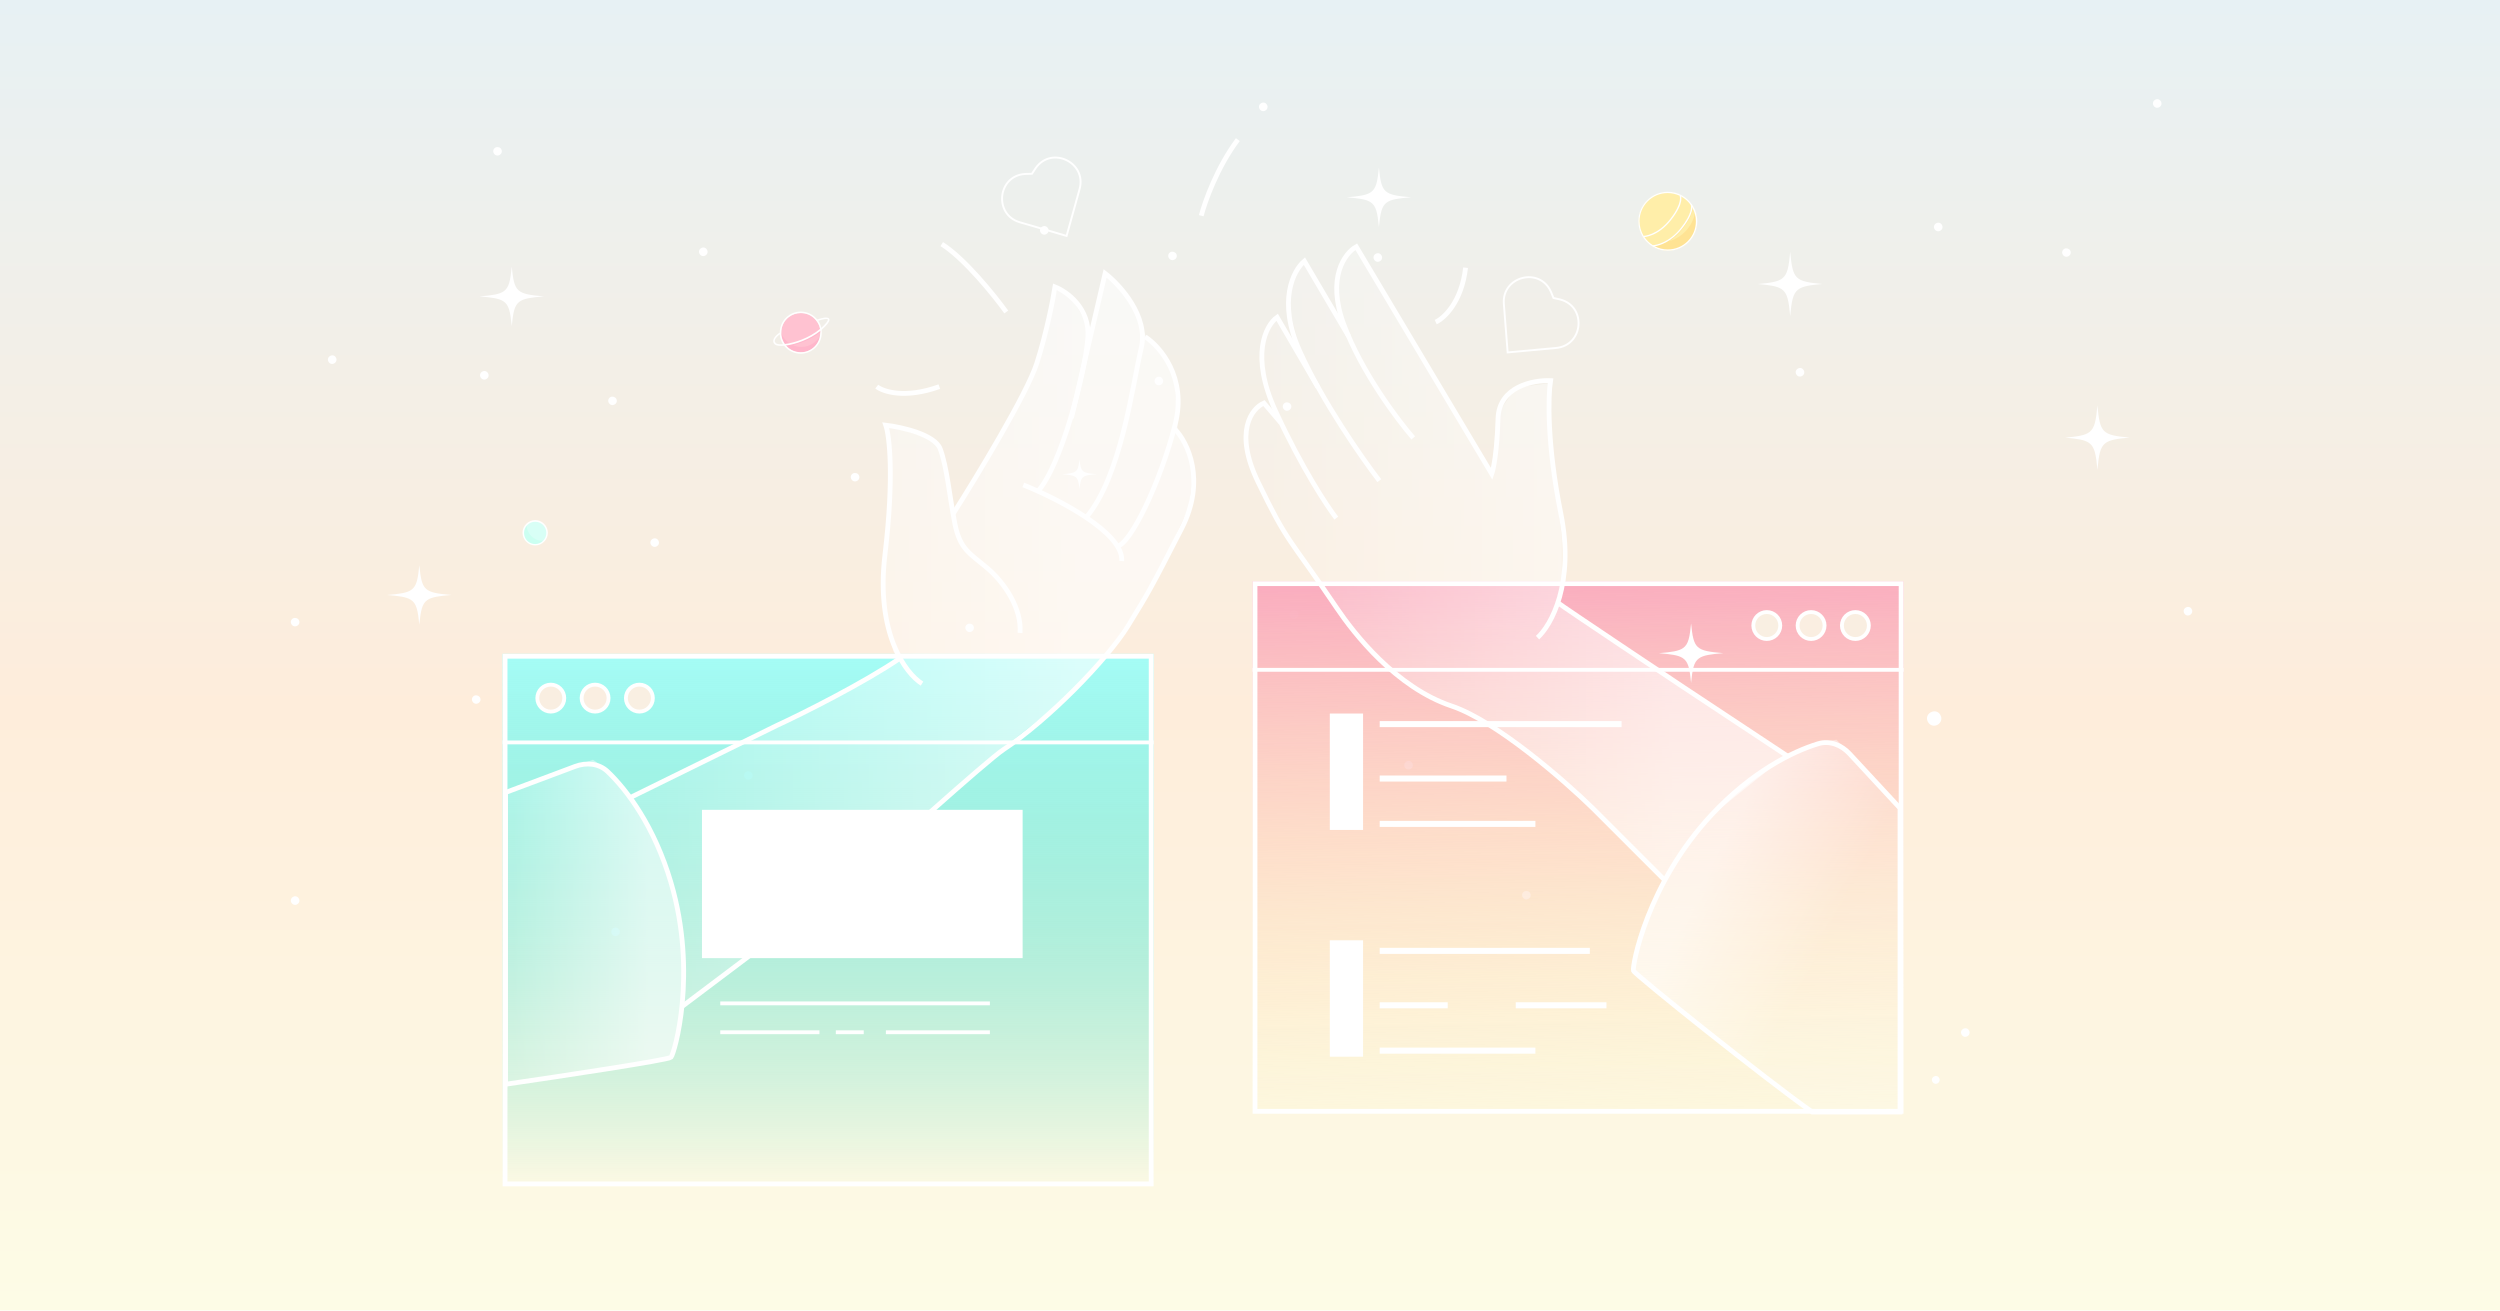 <svg xmlns="http://www.w3.org/2000/svg" width="100%" height="100%" fill="none" viewBox="0 0 1280 671"><rect width="1280" height="671" fill="#fff"/><rect width="1280" height="671" fill="url(#paint0_linear_1583_57931)"/><path fill="#fff" d="M498.358 320.384C498.973 321.491 498.604 322.722 497.498 323.337C496.391 323.952 495.162 323.583 494.547 322.476C493.933 321.368 494.301 320.138 495.408 319.523C496.514 319.031 497.866 319.4 498.358 320.384Z"/><path fill="#fff" d="M591.42 196.126C590.806 195.142 591.174 193.789 592.281 193.174C593.387 192.558 594.617 192.927 595.231 194.035C595.846 195.142 595.477 196.372 594.371 196.987C593.387 197.603 592.035 197.233 591.42 196.126Z"/><path fill="#fff" d="M660.876 207.077C661.49 208.184 661.122 209.414 660.015 210.029C658.909 210.645 657.679 210.276 657.065 209.168C656.45 208.184 656.819 206.831 657.925 206.216C658.909 205.723 660.261 206.093 660.876 207.077Z"/><path fill="#fff" d="M707.345 130.799C707.959 131.906 707.59 133.136 706.484 133.751C705.378 134.366 704.148 133.997 703.534 132.89C702.919 131.783 703.288 130.553 704.394 129.937C705.5 129.322 706.73 129.691 707.345 130.799Z"/><path fill="#fff" d="M723.079 390.759C723.694 391.743 723.325 393.097 722.218 393.712C721.112 394.327 719.883 393.958 719.268 392.85C718.653 391.743 719.022 390.513 720.128 389.898C721.235 389.283 722.587 389.652 723.079 390.759Z"/><path fill="#fff" d="M993.487 366.139C994.516 367.785 993.898 370.048 992.046 371.077C990.195 372.106 988.137 371.489 987.108 369.637C986.079 367.785 986.697 365.727 988.549 364.698C990.4 363.67 992.664 364.287 993.487 366.139Z"/><path fill="#fff" d="M992.854 551.968C993.413 552.862 993.077 554.09 992.072 554.649C991.067 555.208 989.95 554.872 989.391 553.867C988.832 552.862 989.168 551.745 990.173 551.186C991.178 550.628 992.407 550.963 992.854 551.968Z"/><path fill="#fff" d="M153.001 317.458C153.615 318.565 153.247 319.795 152.14 320.41C151.034 321.025 149.804 320.656 149.19 319.549C148.575 318.442 148.944 317.211 150.05 316.596C151.157 316.104 152.509 316.473 153.001 317.458Z"/><path fill="#fff" d="M246.063 193.198C245.448 192.214 245.817 190.861 246.923 190.246C248.03 189.631 249.259 190 249.874 191.107C250.488 192.214 250.12 193.445 249.013 194.06C248.03 194.675 246.678 194.306 246.063 193.198Z"/><path fill="#fff" d="M149.19 462.141C148.575 461.157 148.944 459.803 150.05 459.188C151.157 458.573 152.386 458.942 153.001 460.049C153.615 461.157 153.247 462.387 152.14 463.002C151.157 463.617 149.804 463.248 149.19 462.141Z"/><path fill="#fff" d="M315.518 204.149C316.133 205.256 315.764 206.486 314.658 207.101C313.551 207.716 312.322 207.347 311.707 206.24C311.093 205.256 311.462 203.902 312.568 203.287C313.551 202.795 314.904 203.164 315.518 204.149Z"/><path fill="#fff" d="M385.063 395.953C385.678 397.06 385.309 398.291 384.203 398.906C383.096 399.521 381.867 399.152 381.252 398.045C380.638 397.06 381.006 395.707 382.113 395.092C383.096 394.6 384.449 394.969 385.063 395.953Z"/><path fill="#fff" d="M361.987 127.871C362.602 128.978 362.233 130.208 361.127 130.824C360.02 131.439 358.791 131.07 358.176 129.962C357.561 128.855 357.93 127.625 359.037 127.01C360.143 126.395 361.372 126.764 361.987 127.871Z"/><path fill="#fff" d="M171.997 183.095C172.612 184.079 172.243 185.433 171.136 186.048C170.03 186.663 168.801 186.294 168.186 185.187C167.571 184.08 167.94 182.849 169.046 182.234C170.153 181.619 171.505 181.988 171.997 183.095Z"/><path fill="#fff" d="M783.417 457.242C784.031 458.35 783.663 459.58 782.556 460.195C781.45 460.81 780.22 460.441 779.606 459.334C778.991 458.227 779.36 456.996 780.466 456.381C781.573 455.889 782.925 456.258 783.417 457.242Z"/><path fill="#fff" d="M333.291 278.858C332.677 277.874 333.045 276.521 334.152 275.906C335.258 275.291 336.488 275.66 337.102 276.767C337.717 277.874 337.348 279.104 336.242 279.72C335.258 280.335 333.906 279.966 333.291 278.858Z"/><path fill="#fff" d="M245.731 357.08C246.346 358.187 245.977 359.418 244.871 360.033C243.764 360.648 242.535 360.279 241.92 359.172C241.306 358.187 241.674 356.834 242.781 356.219C243.764 355.727 245.117 356.096 245.731 357.08Z"/><path fill="#fff" d="M923.501 189.56C924.115 190.668 923.747 191.898 922.64 192.513C921.534 193.128 920.304 192.759 919.69 191.652C919.075 190.545 919.444 189.314 920.55 188.699C921.657 188.084 922.886 188.453 923.501 189.56Z"/><path fill="#fff" d="M317.044 476.054C317.658 477.161 317.29 478.391 316.183 479.006C315.077 479.622 313.847 479.253 313.233 478.145C312.618 477.038 312.987 475.808 314.093 475.193C315.2 474.577 316.429 474.947 317.044 476.054Z"/><path fill="#fff" d="M1008.14 527.616C1008.75 528.6 1008.38 529.953 1007.28 530.569C1006.17 531.184 1004.94 530.815 1004.33 529.707C1003.71 528.6 1004.08 527.37 1005.19 526.755C1006.29 526.139 1007.65 526.509 1008.14 527.616Z"/><path fill="#fff" d="M256.643 76.386C257.258 77.493 256.889 78.723 255.783 79.339C254.676 79.954 253.447 79.585 252.832 78.477C252.218 77.37 252.586 76.14 253.693 75.525C254.799 75.032 256.152 75.402 256.643 76.386Z"/><path fill="#fff" d="M990.467 117.267C989.852 116.283 990.221 114.929 991.328 114.314C992.434 113.699 993.663 114.068 994.278 115.175C994.893 116.283 994.524 117.513 993.418 118.128C992.434 118.743 991.082 118.374 990.467 117.267Z"/><path fill="#fff" d="M1059.93 128.216C1060.54 129.323 1060.17 130.554 1059.07 131.169C1057.96 131.784 1056.73 131.415 1056.12 130.308C1055.5 129.323 1055.87 127.97 1056.98 127.355C1057.96 126.863 1059.31 127.232 1059.93 128.216Z"/><path fill="#fff" d="M1106.4 51.938C1107.01 53.046 1106.64 54.276 1105.54 54.891C1104.43 55.506 1103.2 55.137 1102.59 54.03C1101.97 52.923 1102.34 51.693 1103.45 51.077C1104.55 50.462 1105.78 50.831 1106.4 51.938Z"/><path fill="#fff" d="M1122.13 311.899C1122.75 312.883 1122.38 314.237 1121.27 314.852C1120.16 315.467 1118.94 315.098 1118.32 313.99C1117.71 312.883 1118.07 311.653 1119.18 311.038C1120.29 310.423 1121.64 310.792 1122.13 311.899Z"/><path fill="#fff" d="M439.708 243.251C440.322 244.358 439.954 245.589 438.847 246.204C437.741 246.819 436.511 246.45 435.897 245.342C435.282 244.235 435.651 243.005 436.757 242.39C437.864 241.898 439.216 242.267 439.708 243.251Z"/><path fill="#fff" d="M532.77 118.992C532.155 118.008 532.524 116.655 533.63 116.04C534.737 115.425 535.966 115.794 536.581 116.901C537.196 118.008 536.827 119.238 535.72 119.854C534.737 120.469 533.385 120.1 532.77 118.992Z"/><path fill="#fff" d="M602.231 129.942C602.846 131.049 602.477 132.28 601.371 132.895C600.264 133.51 599.035 133.141 598.42 132.033C597.806 131.049 598.174 129.696 599.281 129.081C600.264 128.589 601.617 128.958 602.231 129.942Z"/><path fill="#fff" d="M648.698 53.664C649.313 54.772 648.944 56.002 647.837 56.617C646.731 57.232 645.502 56.863 644.887 55.756C644.272 54.649 644.641 53.418 645.748 52.803C646.854 52.188 648.083 52.557 648.698 53.664Z"/><path fill="#fff" d="M664.434 313.625C665.049 314.609 664.68 315.962 663.574 316.577C662.467 317.193 661.238 316.823 660.623 315.716C660.009 314.609 660.377 313.379 661.484 312.763C662.59 312.148 663.943 312.517 664.434 313.625Z"/><path fill="#D8FFF6" d="M280.18 272.849C280.18 276.291 277.39 279.018 274.016 279.018C270.577 279.018 267.787 276.226 267.787 272.849C267.787 269.408 270.577 266.681 274.016 266.681C277.455 266.616 280.18 269.408 280.18 272.849Z"/><path fill="#CBFFF1" d="M267.723 272.848C267.723 276.289 270.578 279.146 274.017 279.146C275.963 279.146 277.715 278.237 278.883 276.809C278.494 276.874 278.104 276.874 277.715 276.874C273.303 276.874 269.67 273.237 269.67 268.822C269.67 268.627 269.67 268.497 269.67 268.303C268.437 269.471 267.723 271.095 267.723 272.848Z"/><path fill="#fff" d="M274.016 266.29C270.447 266.29 267.528 269.211 267.528 272.783C267.528 276.354 270.447 279.276 274.016 279.276C277.584 279.276 280.504 276.354 280.504 272.783C280.504 269.211 277.584 266.29 274.016 266.29ZM274.016 278.562C270.837 278.562 268.306 276.029 268.306 272.848C268.306 269.666 270.901 267.134 274.016 267.134C277.195 267.134 279.725 269.666 279.725 272.848C279.725 275.964 277.195 278.562 274.016 278.562Z"/><path fill="#FFEEA9" d="M866.172 104.747C867.895 107.194 868.84 110.142 868.84 113.312C868.84 121.543 862.115 128.273 853.89 128.273C851.112 128.273 848.444 127.494 846.221 126.104C841.887 123.49 838.941 118.707 838.941 113.312C838.941 105.081 845.666 98.351 853.89 98.351C858.892 98.351 863.282 100.798 866.006 104.58H866.061C866.117 104.524 866.117 104.636 866.172 104.747Z"/><path fill="#FFE394" d="M850.556 124.546C850.778 124.49 850.945 124.379 851.167 124.268C851.834 124.212 852.446 124.101 853.057 123.934C852.89 123.934 852.723 123.878 852.668 123.823C855.002 122.544 858.114 120.263 860.726 116.982C865.339 111.253 866.006 107.805 865.95 106.192C866.172 106.248 866.395 106.248 866.617 106.192C866.617 106.304 866.617 106.415 866.617 106.526C866.561 108.417 865.617 111.921 861.282 117.371C859.003 120.263 856.614 122.21 854.502 123.545C861.504 121.543 866.839 115.592 868.006 108.306C868.562 109.863 868.84 111.532 868.84 113.256C868.84 121.543 862.115 128.272 853.835 128.272C851.056 128.272 848.444 127.493 846.166 126.159C847.666 125.658 849.111 124.935 850.556 124.546Z"/><path fill="#fff" d="M866.285 104.691C866.229 104.635 866.174 104.579 866.118 104.468C863.395 100.631 858.949 98.184 853.892 98.184C845.556 98.184 838.831 104.969 838.831 113.311C838.831 118.817 841.777 123.6 846.167 126.27C848.445 127.66 851.057 128.439 853.892 128.439C862.228 128.439 869.008 121.654 869.008 113.311C869.008 110.086 868.007 107.138 866.285 104.691ZM853.892 127.716C851.502 127.716 849.279 127.16 847.278 126.103C846.945 125.936 846.611 125.714 846.278 125.547C844.555 124.49 843.11 123.044 841.943 121.376C841.777 121.153 841.665 120.931 841.499 120.708C840.22 118.539 839.442 115.981 839.442 113.256C839.442 105.302 845.889 98.851 853.836 98.851C856.003 98.851 858.06 99.352 859.949 100.186C860.227 100.297 860.449 100.408 860.727 100.575C862.672 101.632 864.395 103.133 865.673 104.969C865.951 105.358 866.229 105.803 866.451 106.248C867.618 108.306 868.285 110.753 868.285 113.311C868.341 121.264 861.894 127.716 853.892 127.716Z"/><path fill="#fff" d="M841.498 121.432V120.765C841.554 120.765 848.723 120.487 855.225 112.033C861.672 103.69 859.949 100.298 859.949 100.242L860.56 99.908C860.671 100.075 862.561 103.69 855.781 112.422C849.056 121.154 841.832 121.432 841.498 121.432Z"/><path fill="#fff" d="M866.508 106.249C866.452 108.14 865.507 111.699 861.117 117.15C855.615 123.991 849.78 125.659 847.335 126.104C846.668 126.215 846.223 126.215 846.168 126.215V125.548C846.168 125.548 846.223 125.548 846.335 125.548C847.502 125.437 854.337 124.547 860.561 116.76C866.341 109.475 865.952 105.915 865.674 104.97C865.619 104.803 865.563 104.747 865.563 104.747L866.119 104.469H866.174C866.174 104.469 866.23 104.58 866.286 104.692C866.397 104.914 866.508 105.47 866.508 106.249Z"/><path fill="#FFC2D1" d="M419.915 171.387C419.656 174.05 418.358 176.452 416.282 178.14C414.206 179.829 411.545 180.608 408.95 180.283C406.42 180.023 404.149 178.855 402.527 176.972C402.397 176.842 402.332 176.712 402.202 176.647C402.138 176.517 402.008 176.387 401.943 176.257C400.451 174.244 399.802 171.777 400.061 169.245C400.321 166.583 401.619 164.18 403.695 162.492C405.511 161.063 407.717 160.284 409.988 160.284C410.378 160.284 410.702 160.284 411.091 160.349C413.751 160.609 416.152 161.907 417.839 164.05C418.942 165.414 419.656 166.972 419.915 168.595C419.98 168.92 420.045 169.18 420.045 169.504C420.045 169.764 420.045 170.024 420.045 170.284C419.98 170.608 419.98 170.998 419.915 171.387Z"/><path fill="#FFB6CB" d="M399.931 170.479C399.931 172.557 400.645 174.569 401.878 176.258C401.943 176.388 402.072 176.517 402.137 176.647C402.202 176.777 402.332 176.907 402.462 176.972C404.084 178.855 406.355 180.024 408.885 180.283C411.545 180.543 414.14 179.829 416.217 178.141C418.098 176.647 419.331 174.569 419.785 172.167C419.136 173.271 418.228 174.31 417.19 175.154C414.854 177.037 411.999 177.881 409.08 177.556C406.29 177.232 403.824 175.933 402.008 173.855C401.878 173.725 401.748 173.595 401.683 173.466C401.553 173.336 401.489 173.206 401.359 173.076C400.775 172.232 400.256 171.388 399.931 170.479Z"/><path fill="#FFB6CB" d="M419.849 169.246C419.849 169.311 419.849 169.311 419.914 169.375C419.979 169.635 420.109 169.765 420.238 169.96C415.113 174.051 408.495 176.388 403.693 177.232C403.564 176.972 403.369 176.713 403.109 176.518C407.846 175.804 414.594 173.401 419.849 169.246Z"/><path fill="#fff" d="M420.693 168.856C420.628 168.531 420.628 168.207 420.563 167.947C420.238 166.648 419.719 165.415 419.006 164.311C418.876 164.051 418.681 163.856 418.487 163.662C416.735 161.454 414.14 159.896 411.155 159.571C408.3 159.246 405.445 160.09 403.239 161.908C400.969 163.726 399.606 166.324 399.282 169.181C399.217 169.635 399.217 170.09 399.217 170.479C399.217 170.739 399.217 170.999 399.217 171.258C399.347 173.077 399.995 174.765 400.969 176.323C401.163 176.583 401.358 176.843 401.553 177.102C403.369 179.375 405.965 180.738 408.819 181.063C409.209 181.063 409.598 181.128 409.987 181.128C412.453 181.128 414.788 180.284 416.735 178.726C417.838 177.817 418.746 176.713 419.46 175.479C420.109 174.245 420.563 172.882 420.693 171.453C420.822 170.544 420.758 169.7 420.693 168.856ZM419.914 171.388C419.655 174.051 418.357 176.453 416.281 178.141C414.205 179.829 411.544 180.609 408.949 180.284C406.419 180.024 404.148 178.855 402.526 176.972C402.396 176.843 402.331 176.713 402.201 176.648C402.137 176.518 402.007 176.388 401.942 176.258C400.45 174.245 399.801 171.778 400.06 169.246C400.32 166.583 401.617 164.181 403.694 162.493C405.51 161.064 407.716 160.285 409.987 160.285C410.376 160.285 410.701 160.285 411.09 160.35C413.75 160.61 416.151 161.908 417.838 164.051C418.941 165.415 419.655 166.973 419.914 168.596C419.979 168.921 420.044 169.181 420.044 169.505C420.044 169.765 420.044 170.025 420.044 170.285C419.979 170.609 419.979 170.999 419.914 171.388Z"/><path fill="#fff" d="M422.444 167.233C421.86 167.817 421.276 168.337 420.692 168.856C420.432 169.051 420.238 169.246 419.978 169.441C414.528 173.791 407.391 176.259 402.525 176.908C402.2 176.973 401.876 176.973 401.552 177.038C401.033 177.103 400.514 177.103 400.059 177.103H399.93C398.308 177.103 397.205 176.843 396.621 176.259C396.037 175.674 395.777 175.025 395.907 174.311C396.166 172.233 399.151 170.285 399.281 170.22L399.151 170.415L399.54 170.999C399.475 171.064 399.346 171.129 399.216 171.194C398.372 171.843 396.815 173.142 396.686 174.376C396.621 174.895 396.815 175.285 397.205 175.674C397.594 176.064 398.632 176.323 399.994 176.259C400.319 176.259 400.643 176.259 400.968 176.194C401.292 176.194 401.552 176.129 401.876 176.129C406.742 175.544 414.268 173.077 419.783 168.467C420.043 168.272 420.238 168.077 420.497 167.882C420.951 167.493 421.405 167.038 421.86 166.584C424.195 164.181 423.871 163.597 423.871 163.532C423.547 163.013 421.146 163.467 418.94 164.246C418.745 164.311 418.551 164.376 418.356 164.441L418.096 163.727C418.161 163.727 418.291 163.662 418.421 163.597C419.978 163.013 423.676 161.909 424.52 163.142C425.039 163.922 424.39 165.22 422.444 167.233Z"/><rect width="333.281" height="272.64" x="257.355" y="334.76" fill="url(#paint1_linear_1583_57931)"/><rect width="330.816" height="270.175" x="258.588" y="335.993" stroke="#fff" stroke-width="2.465"/><path stroke="#fff" stroke-width="1.972" d="M257.355 380.118L590.637 380.118"/><circle cx="282.007" cy="357.439" r="6.902" fill="#F9EEE1" stroke="#fff" stroke-width="1.972"/><circle cx="304.685" cy="357.439" r="6.902" fill="#FAEEE1" stroke="#fff" stroke-width="1.972"/><circle cx="327.365" cy="357.439" r="6.902" fill="#F9EFE2" stroke="#fff" stroke-width="1.972"/><line x1="506.822" x2="368.777" y1="513.727" y2="513.727" stroke="#fff" stroke-width="1.972"/><line x1="419.559" x2="368.778" y1="528.517" y2="528.517" stroke="#fff" stroke-width="1.972"/><line x1="442.236" x2="427.939" y1="528.517" y2="528.517" stroke="#fff" stroke-width="1.972"/><line x1="506.822" x2="453.576" y1="528.517" y2="528.517" stroke="#fff" stroke-width="1.972"/><rect width="164.176" height="75.925" x="359.41" y="414.63" fill="#fff"/><g filter="url(#filter0_b_1583_57931)"><path fill="url(#paint2_linear_1583_57931)" d="M343.53 541.336C342.131 542.716 286.484 551.114 258.836 555.14V405.755L303.556 388.993C312.301 394.416 332.537 414.58 343.53 451.853C357.271 498.443 345.279 539.61 343.53 541.336Z"/></g><g filter="url(#filter1_b_1583_57931)"><path fill="url(#paint3_linear_1583_57931)" d="M457.278 432.132C421.288 459.906 349.306 515.453 349.305 515.453L348.319 468.862L334.761 426.462L322.682 408.467L391.458 374.695L460.234 338.212L457.278 333.281L451.853 302.468L454.071 280.528L456.044 256.37L454.071 217.175L467.383 221.859L474.778 224.078L481.188 229.008L487.843 262.78L526.792 196.715L541.089 148.646L546.513 150.371L550.703 156.041L558.345 168.613L566.233 139.525L577.573 151.85L587.68 174.283L595.568 181.431L601.484 192.771L602.963 221.859L611.345 238.375L608.633 259.822L590.884 298.031L567.713 333.281L542.568 360.151L513.973 382.583L457.278 432.132Z"/></g><path stroke="#fff" stroke-width="2.465" d="M343.53 541.336C342.131 542.716 286.484 551.114 258.836 555.14V405.755L294.479 392.395C300.203 390.249 306.669 390.83 311.099 395.043C321.062 404.519 335.048 423.093 343.53 451.853C357.271 498.443 345.279 539.61 343.53 541.336Z"/><path stroke="#fff" stroke-width="2.465" d="M586.348 172.465C593.993 177.42 607.775 193.288 601.741 217.117C594.199 246.903 578.608 279.208 571.761 279.725"/><path stroke="#fff" stroke-width="2.465" d="M601.541 219.72C608.011 226.329 617.745 245.793 604.92 270.772C588.888 301.995 588.287 302.996 577.508 320.488C566.729 337.98 536.415 368.854 513.974 383.64C505.101 389.486 449.402 439.904 449.402 439.904L349.06 515.452"/><path stroke="#fff" stroke-width="2.465" d="M523.93 248.27C541.197 255.192 575.449 272.679 574.321 287.253"/><path stroke="#fff" stroke-width="2.465" d="M460.836 336.982C442.699 349.402 410.653 365.518 397.623 371.491L322.436 408.467M472.068 350.026C463.742 344.843 448.289 324.413 453.081 284.151C457.874 243.889 455.367 223.064 453.514 217.685C461.642 218.663 478.593 222.454 481.376 229.791C484.855 238.961 486.249 254.778 488.885 268.072C491.521 281.367 496.605 283.331 505.45 290.823C514.295 298.315 523.218 311.573 522.251 324.064"/><path stroke="#fff" stroke-width="2.465" d="M488.106 262.907C499.834 244.441 525.874 201.504 530.846 185.971C535.819 170.438 539.124 153.449 540.155 146.897C546.253 149.289 558.159 157.82 556.999 172.811C555.548 191.549 543.093 239.15 531.114 251.837"/><path stroke="#fff" stroke-width="2.465" d="M548.571 214.048L565.824 139.982C573.562 145.992 588.099 162.023 584.344 178.069C579.649 198.127 574.021 243.77 556.153 264.902"/><rect width="333.281" height="272.64" fill="url(#paint4_linear_1583_57931)" transform="matrix(-1 0 0 1 974.607 297.592)"/><rect width="330.816" height="270.175" x="-1.233" y="1.233" stroke="#fff" stroke-width="2.465" transform="matrix(-1 0 0 1 972.142 297.592)"/><path stroke="#fff" stroke-width="1.972" d="M974.607 342.949L641.326 342.949"/><circle r="6.902" fill="#F9EEE1" stroke="#fff" stroke-width="1.972" transform="matrix(-1 0 0 1 949.957 320.271)"/><circle r="6.902" fill="#FAEEE1" stroke="#fff" stroke-width="1.972" transform="matrix(-1 0 0 1 927.278 320.271)"/><circle r="6.902" fill="#F9EFE2" stroke="#fff" stroke-width="1.972" transform="matrix(-1 0 0 1 904.598 320.271)"/><line x1="830.244" x2="706.402" y1="370.746" y2="370.746" stroke="#fff" stroke-width="3.096"/><line x1="771.32" x2="706.403" y1="398.61" y2="398.61" stroke="#fff" stroke-width="3.096"/><path stroke="#fff" stroke-width="3.096" d="M786.127 421.831L706.403 421.831"/><line x1="813.99" x2="706.402" y1="486.848" y2="486.848" stroke="#fff" stroke-width="3.096"/><line x1="822.504" x2="776.063" y1="514.713" y2="514.713" stroke="#fff" stroke-width="3.096"/><line x1="741.232" x2="706.402" y1="514.713" y2="514.713" stroke="#fff" stroke-width="3.096"/><path stroke="#fff" stroke-width="3.096" d="M786.125 537.933L706.401 537.933"/><rect width="17.028" height="59.599" x="680.859" y="365.328" fill="#fff"/><rect width="17.028" height="59.599" x="680.859" y="481.43" fill="#fff"/><g filter="url(#filter2_b_1583_57931)"><path fill="url(#paint5_linear_1583_57931)" d="M836.341 497.044C836.973 498.905 906.183 552.71 929.096 568.699L972.809 568.699L972.81 413.79L940.343 378.765C930.095 379.694 902.968 388.653 876.439 417.048C843.277 452.541 835.55 494.717 836.341 497.044Z"/></g><g filter="url(#filter3_b_1583_57931)"><path fill="url(#paint6_linear_1583_57931)" d="M872.645 420.546L852.184 450.62L821.619 420.546L791.791 392.197L758.759 369.025L723.015 352.509L690.969 321.449L658.429 273.873L643.885 246.017L637.723 224.571L639.695 213.724L646.351 206.576L654.239 212.985L646.351 185.869L648.816 167.627L654.239 162.204L667.797 185.869L658.676 153.082L667.057 133.362L686.285 164.916L684.067 149.139L686.285 134.595L694.173 126.706L763.936 242.566L766.154 212.985L776.015 198.441L793.024 196.222L793.024 216.189L799.68 276.091L799.68 297.291L796.968 307.891L914.551 386.774L872.645 420.546Z"/></g><path stroke="#fff" stroke-width="2.465" d="M836.34 497.044C836.972 498.905 904.953 553.344 927.865 569.333L972.809 569.332L972.809 413.79L946.932 385.874C942.776 381.391 936.736 379.012 930.888 380.794C917.735 384.8 896.909 395.138 876.438 417.048C843.276 452.541 835.55 494.717 836.34 497.044Z"/><path stroke="#fff" stroke-width="2.465" d="M797.707 308.631C798.94 309.864 861.8 351.77 861.8 351.77L915.783 387.513"/><path stroke="#fff" stroke-width="2.465" d="M787.207 326.477C794.172 320.213 806.309 298.722 799.139 262.876C791.968 227.03 792.645 202.608 793.879 194.878C785.096 194.507 767.42 197.885 766.984 214.364C766.549 230.844 764.66 240.097 763.77 242.663L694.407 126.311C688.551 129.603 679.09 142.207 688.088 166.289C697.086 190.371 715.5 214.94 723.582 224.214"/><path stroke="#fff" stroke-width="2.465" d="M690.492 172.167L667.839 133.678C662.258 138.38 653.966 154.171 665.44 179.726C676.914 205.28 697.392 234.618 706.196 246.092"/><path stroke="#fff" stroke-width="2.465" d="M674.724 198.229L653.882 162.407C648.124 166.524 639.929 181.955 653.206 210.74C666.484 239.526 679.39 259.09 684.184 265.274"/><path stroke="#fff" stroke-width="2.465" d="M655.865 216.561L647.127 206.365C640.915 209.069 631.618 220.94 644.123 246.795C659.755 279.115 659.167 273.874 684.475 311.38C693.222 324.343 714.682 351.902 743.222 361.485C766.054 369.152 800.881 399.525 815.441 413.753L852.431 450.742"/><path stroke="#fff" stroke-width=".986" d="M795.282 152.33L795.38 152.569L795.632 152.625L798.375 153.231C798.456 153.252 798.53 153.271 798.6 153.288L798.602 153.288C798.676 153.307 798.747 153.324 798.823 153.345L798.826 153.345C812.48 156.866 810.807 176.866 796.713 178.156L796.713 178.156L771.916 180.439L769.967 155.588L769.967 155.588C768.856 141.5 788.278 136.464 794.041 149.323L794.049 149.342L794.059 149.359C794.105 149.442 794.147 149.552 794.205 149.705L794.205 149.705L794.21 149.718L795.282 152.33Z"/><path stroke="#fff" stroke-width=".986" d="M528.096 88.982L528.354 88.975L528.495 88.759L530.035 86.409C530.083 86.342 530.127 86.279 530.168 86.219L530.169 86.218C530.213 86.155 530.254 86.095 530.3 86.031L530.302 86.029C538.435 74.51 556.543 83.167 552.75 96.802L552.75 96.803L546.092 120.797L522.164 113.807L522.164 113.807C508.598 109.85 510.777 89.904 524.844 89.076L524.864 89.075L524.884 89.072C524.978 89.059 525.096 89.058 525.259 89.058L525.259 89.058L525.273 89.058L528.096 88.982Z"/><path stroke="#fff" stroke-width="2.465" d="M515.206 159.738C509.043 151.193 493.809 132.277 482.174 124.98"/><path stroke="#fff" stroke-width="2.465" d="M448.895 197.948C452.264 200.577 463.389 204.258 480.941 197.948"/><path stroke="#fff" stroke-width="2.465" d="M615.043 110.436C616.851 103.37 623.128 85.687 633.778 71.488"/><path stroke="#fff" stroke-width="2.465" d="M735.092 164.915C739.365 162.943 748.403 154.611 750.375 137.06"/><path fill="#fff" d="M722.494 100.997C716.024 101.54 712.307 102.039 710.026 103.688C707.344 105.619 706.708 109.156 706.003 116.23C705.273 108.896 704.615 105.38 701.674 103.493C699.392 102.017 695.699 101.54 689.512 101.019C695.958 100.476 699.698 99.977 701.956 98.35C704.662 96.397 705.297 92.881 706.003 85.785C706.661 92.317 707.25 95.811 709.437 97.829C711.625 99.847 715.436 100.411 722.494 100.997Z"/><path fill="#fff" d="M561.56 242.776C558.077 243.047 556.075 243.297 554.847 244.122C553.403 245.087 553.061 246.856 552.681 250.393C552.288 246.726 551.933 244.968 550.35 244.024C549.121 243.286 547.132 243.047 543.801 242.787C547.272 242.516 549.286 242.266 550.502 241.453C551.959 240.476 552.301 238.718 552.681 235.17C553.035 238.436 553.352 240.183 554.53 241.192C555.708 242.201 557.76 242.483 561.56 242.776Z"/><path fill="#fff" d="M882.33 334.408C875.86 334.951 872.143 335.45 869.861 337.099C867.18 339.03 866.544 342.568 865.839 349.642C865.109 342.307 864.451 338.792 861.51 336.904C859.228 335.428 855.535 334.951 849.348 334.43C855.794 333.888 859.534 333.389 861.792 331.761C864.498 329.808 865.133 326.293 865.839 319.197C866.497 325.728 867.086 329.222 869.273 331.24C871.461 333.258 875.272 333.823 882.33 334.408Z"/><path fill="#fff" d="M278.505 151.739C272.036 152.281 268.319 152.78 266.037 154.43C263.355 156.361 262.72 159.898 262.014 166.972C261.285 159.638 260.626 156.122 257.686 154.234C255.404 152.759 251.711 152.281 245.523 151.76C251.969 151.218 255.71 150.719 257.968 149.091C260.674 147.138 261.309 143.623 262.014 136.527C262.673 143.059 263.261 146.552 265.449 148.571C267.637 150.589 271.448 151.153 278.505 151.739Z"/><path fill="#fff" d="M231.175 304.614C224.706 305.157 220.989 305.656 218.707 307.305C216.025 309.236 215.39 312.773 214.684 319.848C213.955 312.513 213.296 308.998 210.356 307.11C208.074 305.634 204.38 305.157 198.193 304.636C204.639 304.093 208.38 303.594 210.638 301.967C213.343 300.014 213.979 296.498 214.684 289.403C215.343 295.934 215.931 299.428 218.119 301.446C220.307 303.464 224.118 304.028 231.175 304.614Z"/><path fill="#fff" d="M933.072 145.395C926.603 145.983 922.886 146.523 920.604 148.31C917.922 150.402 917.287 154.234 916.581 161.898C915.852 153.952 915.193 150.143 912.252 148.098C909.97 146.5 906.277 145.983 900.09 145.418C906.536 144.831 910.276 144.29 912.535 142.527C915.24 140.411 915.875 136.603 916.581 128.916C917.24 135.992 917.828 139.776 920.016 141.963C922.203 144.149 926.014 144.76 933.072 145.395Z"/><path fill="#fff" d="M1090.37 224.044C1083.9 224.632 1080.18 225.173 1077.9 226.959C1075.22 229.052 1074.59 232.884 1073.88 240.547C1073.15 232.601 1072.49 228.793 1069.55 226.748C1067.27 225.149 1063.58 224.632 1057.39 224.068C1063.83 223.48 1067.57 222.94 1069.83 221.176C1072.54 219.061 1073.17 215.252 1073.88 207.565C1074.54 214.641 1075.13 218.426 1077.31 220.612C1079.5 222.799 1083.31 223.41 1090.37 224.044Z"/><defs><filter id="filter0_b_1583_57931" width="114.025" height="188.964" x="247.428" y="377.584" color-interpolation-filters="sRGB" filterUnits="userSpaceOnUse"><feFlood flood-opacity="0" result="BackgroundImageFix"/><feGaussianBlur in="BackgroundImageFix" stdDeviation="5.704"/><feComposite in2="SourceAlpha" operator="in" result="effect1_backgroundBlur_1583_57931"/><feBlend in="SourceGraphic" in2="effect1_backgroundBlur_1583_57931" mode="normal" result="shape"/></filter><filter id="filter1_b_1583_57931" width="311.48" height="398.744" x="311.273" y="128.116" color-interpolation-filters="sRGB" filterUnits="userSpaceOnUse"><feFlood flood-opacity="0" result="BackgroundImageFix"/><feGaussianBlur in="BackgroundImageFix" stdDeviation="5.704"/><feComposite in2="SourceAlpha" operator="in" result="effect1_backgroundBlur_1583_57931"/><feBlend in="SourceGraphic" in2="effect1_backgroundBlur_1583_57931" mode="normal" result="shape"/></filter><filter id="filter2_b_1583_57931" width="159.34" height="212.75" x="824.879" y="367.356" color-interpolation-filters="sRGB" filterUnits="userSpaceOnUse"><feFlood flood-opacity="0" result="BackgroundImageFix"/><feGaussianBlur in="BackgroundImageFix" stdDeviation="5.704"/><feComposite in2="SourceAlpha" operator="in" result="effect1_backgroundBlur_1583_57931"/><feBlend in="SourceGraphic" in2="effect1_backgroundBlur_1583_57931" mode="normal" result="shape"/></filter><filter id="filter3_b_1583_57931" width="299.645" height="346.73" x="626.314" y="115.298" color-interpolation-filters="sRGB" filterUnits="userSpaceOnUse"><feFlood flood-opacity="0" result="BackgroundImageFix"/><feGaussianBlur in="BackgroundImageFix" stdDeviation="5.704"/><feComposite in2="SourceAlpha" operator="in" result="effect1_backgroundBlur_1583_57931"/><feBlend in="SourceGraphic" in2="effect1_backgroundBlur_1583_57931" mode="normal" result="shape"/></filter><linearGradient id="paint0_linear_1583_57931" x1="640" x2="640" y1="0" y2="671" gradientUnits="userSpaceOnUse"><stop stop-color="#E7F1F4"/><stop offset=".542" stop-color="#FEEDDB"/><stop offset="1" stop-color="#FDFCE6"/></linearGradient><linearGradient id="paint1_linear_1583_57931" x1="423.996" x2="423.996" y1="334.76" y2="607.4" gradientUnits="userSpaceOnUse"><stop stop-color="#A5FCF6"/><stop offset="1" stop-color="#16DBBE" stop-opacity="0"/></linearGradient><linearGradient id="paint2_linear_1583_57931" x1="262.587" x2="331.819" y1="532.608" y2="532.608" gradientUnits="userSpaceOnUse"><stop stop-color="#fff" stop-opacity=".14"/><stop offset="1" stop-color="#fff" stop-opacity=".6"/></linearGradient><linearGradient id="paint3_linear_1583_57931" x1="334.442" x2="551.494" y1="464.838" y2="464.838" gradientUnits="userSpaceOnUse"><stop stop-color="#fff" stop-opacity=".14"/><stop offset="1" stop-color="#fff" stop-opacity=".6"/></linearGradient><linearGradient id="paint4_linear_1583_57931" x1="166.641" x2="161.125" y1="0" y2="300.441" gradientUnits="userSpaceOnUse"><stop stop-color="#FAADBF"/><stop offset="1" stop-color="#FFFCB7" stop-opacity="0"/></linearGradient><linearGradient id="paint5_linear_1583_57931" x1="912.609" x2="850.717" y1="525.512" y2="494.489" gradientUnits="userSpaceOnUse"><stop stop-color="#fff" stop-opacity=".14"/><stop offset="1" stop-color="#fff" stop-opacity=".6"/></linearGradient><linearGradient id="paint6_linear_1583_57931" x1="649.001" x2="857.154" y1="407.009" y2="407.009" gradientUnits="userSpaceOnUse"><stop stop-color="#fff" stop-opacity=".14"/><stop offset="1" stop-color="#fff" stop-opacity=".6"/></linearGradient></defs></svg>